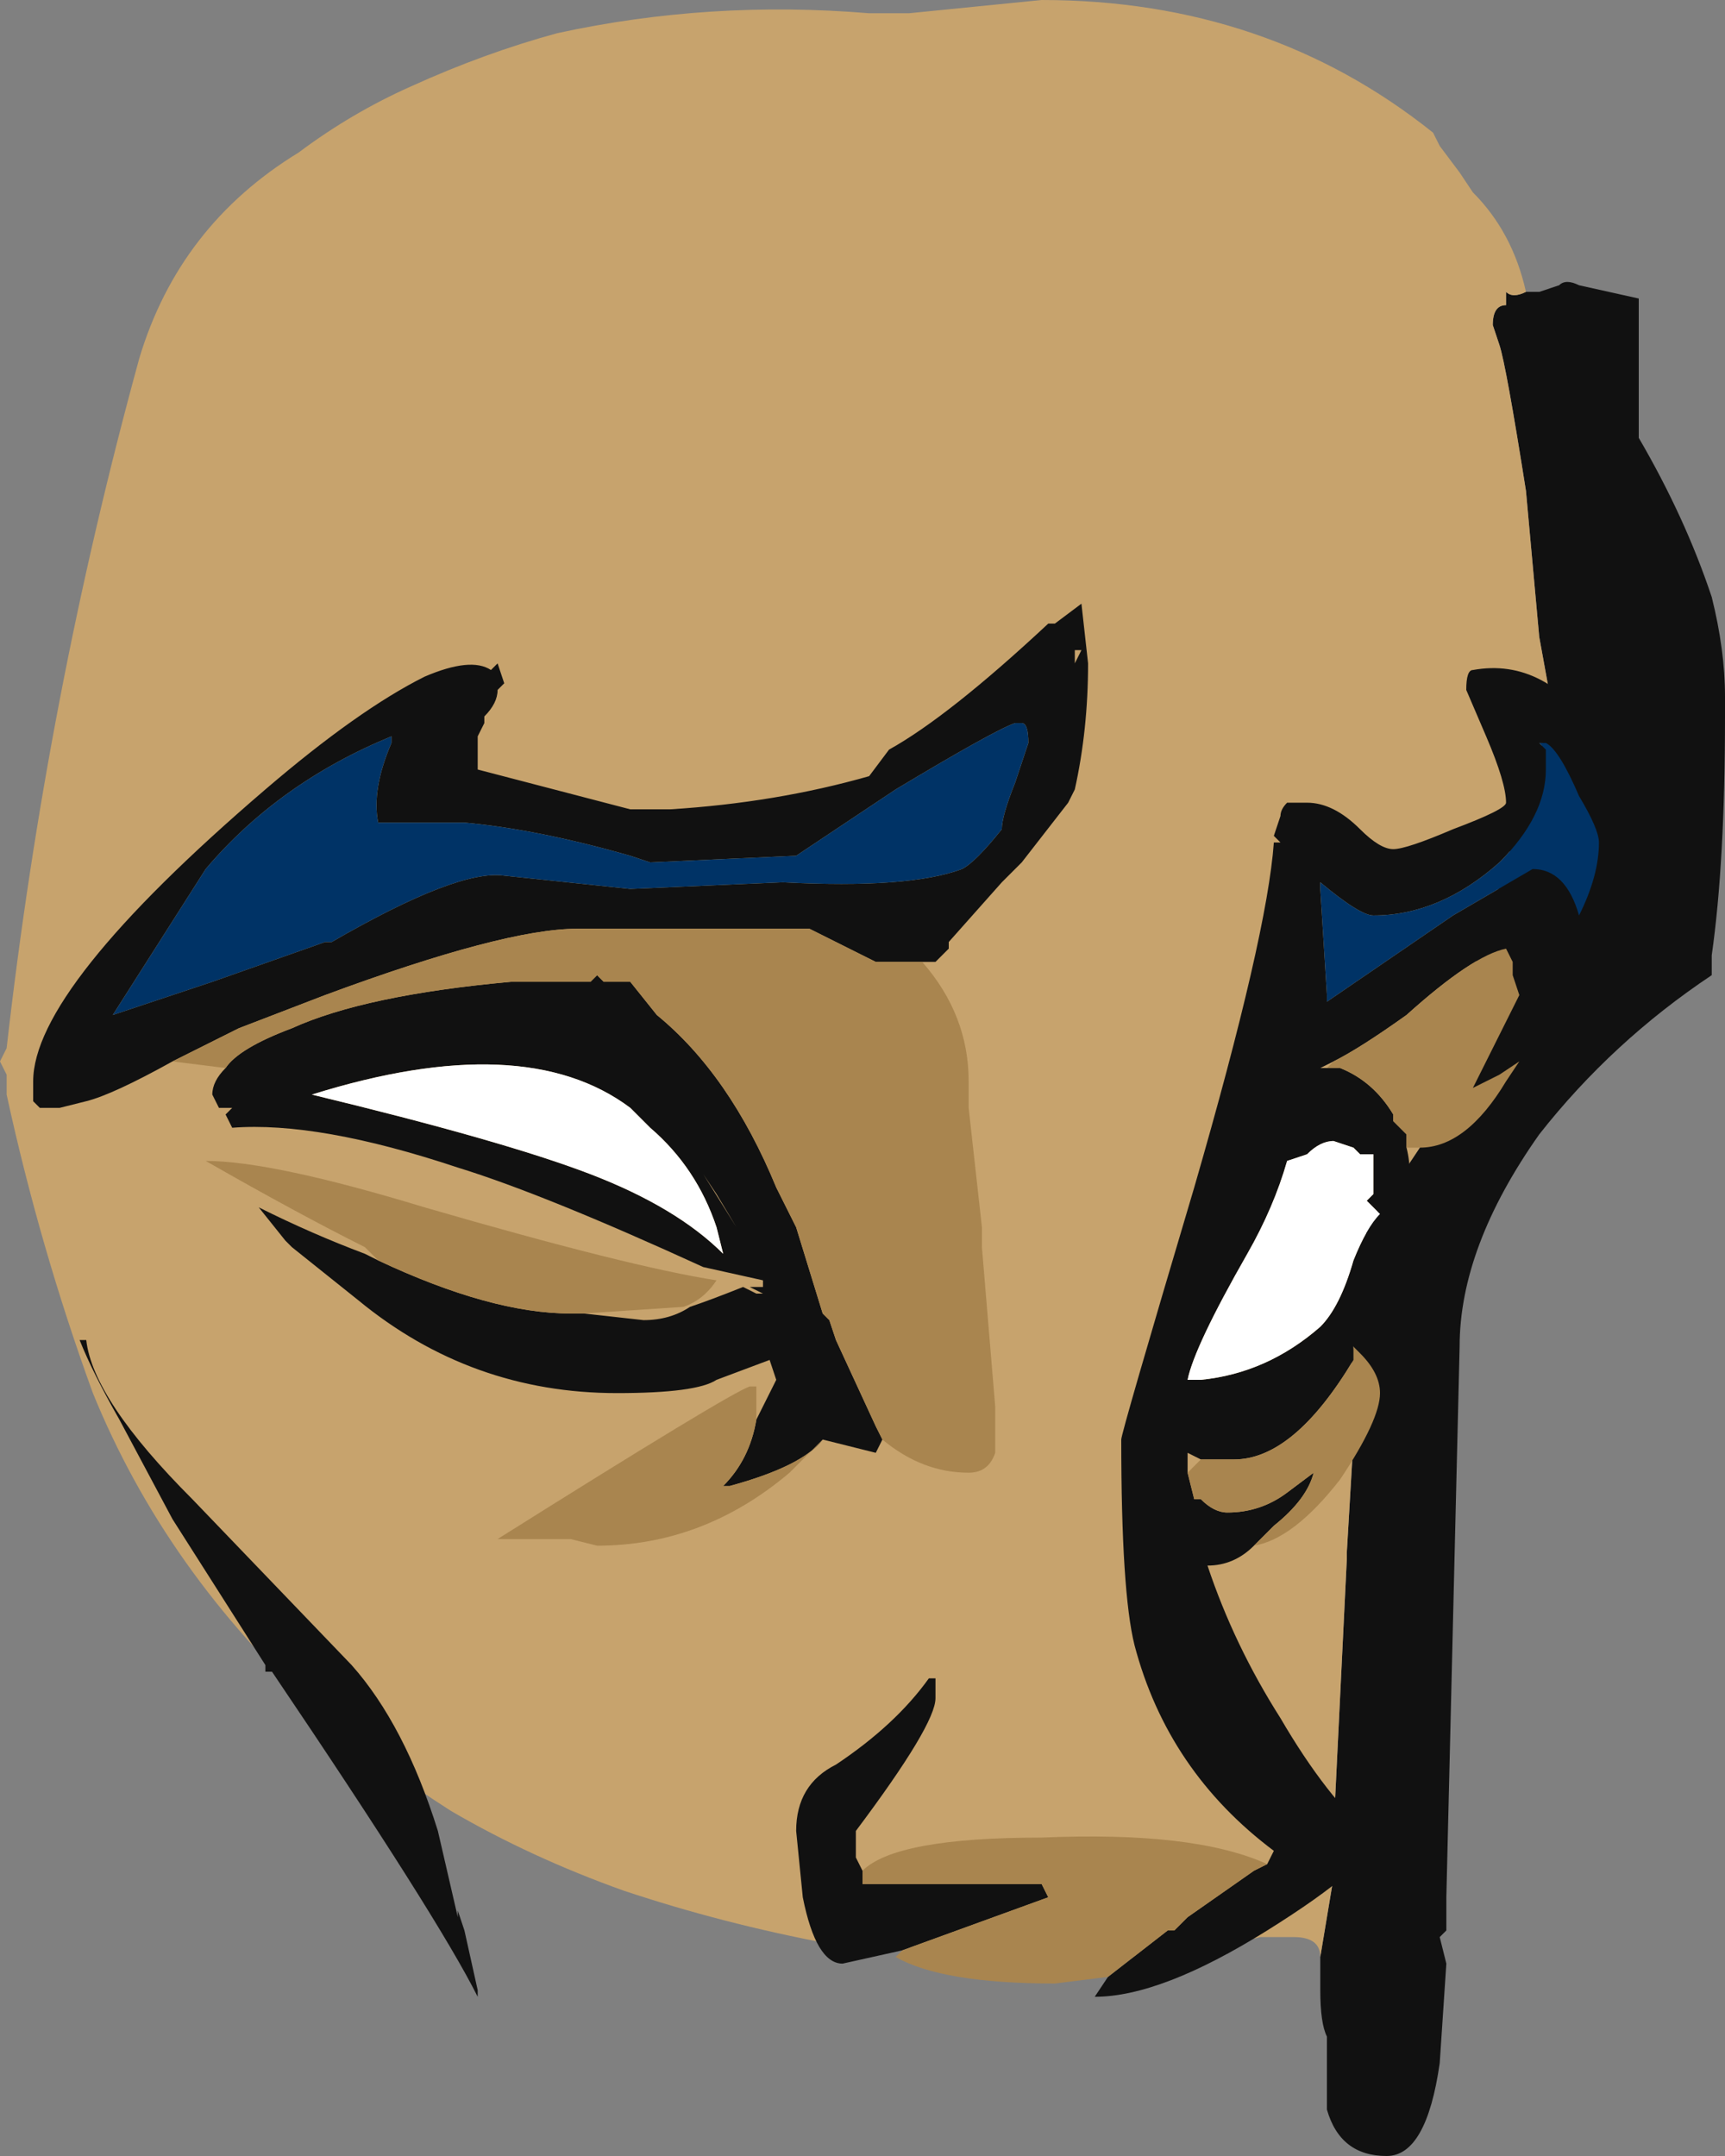 <?xml version="1.0" encoding="UTF-8" standalone="no"?>
<svg xmlns:ffdec="https://www.free-decompiler.com/flash" xmlns:xlink="http://www.w3.org/1999/xlink" ffdec:objectType="frame" height="113.75px" width="91.0px" xmlns="http://www.w3.org/2000/svg">
  <rect width="100%" height="100%" fill="#808080" stroke="none"/>
  <g transform="matrix(1.0, 0.0, 0.0, 1.0, 15.05, 74.2)">
    <use ffdec:characterId="246" height="16.25" transform="matrix(7.0, 0.0, 0.0, 7.0, -15.05, -74.2)" width="13.0" xlink:href="#shape0"/>
  </g>
  <defs>
    <g id="shape0" transform="matrix(1.0, 0.0, 0.0, 1.0, 2.15, 10.6)">
      <path d="M9.35 -8.4 L9.45 -8.4 9.6 -8.45 Q9.65 -8.5 9.75 -8.45 L10.2 -8.35 10.2 -7.3 Q10.55 -6.7 10.75 -6.1 10.85 -5.7 10.85 -5.35 L10.85 -5.2 Q10.85 -4.1 10.75 -3.4 L10.75 -3.25 Q10.0 -2.75 9.45 -2.05 8.85 -1.2 8.85 -0.45 L8.75 3.7 8.75 3.95 8.7 4.0 8.75 4.2 8.7 4.95 Q8.6 5.65 8.3 5.65 7.95 5.65 7.85 5.3 L7.85 4.75 Q7.8 4.65 7.8 4.4 L7.8 4.15 7.9 3.55 7.9 3.2 8.0 1.15 8.0 1.1 8.05 0.25 8.0 0.0 8.15 -1.35 8.55 -1.95 9.55 -5.25 9.45 -5.8 9.35 -6.9 Q9.2 -7.85 9.15 -8.0 L9.1 -8.15 Q9.1 -8.3 9.2 -8.3 L9.2 -8.4 Q9.25 -8.35 9.35 -8.4 M-1.5 -1.45 L-1.5 -1.45" fill="#111111" fill-rule="evenodd" stroke="none"/>
      <path d="M7.8 4.15 Q7.8 4.0 7.6 4.0 L7.35 4.0 Q6.75 4.15 6.35 4.15 L4.1 4.05 Q3.3 3.9 2.55 3.65 1.85 3.4 1.25 3.05 0.7 2.7 0.25 2.3 -0.9 1.25 -1.45 -0.1 -1.85 -1.2 -2.1 -2.35 L-2.1 -2.5 -2.15 -2.6 -2.1 -2.7 Q-1.8 -5.35 -1.1 -7.9 -0.8 -8.9 0.1 -9.45 0.5 -9.75 0.95 -9.95 1.5 -10.2 2.05 -10.35 3.2 -10.6 4.4 -10.5 L4.7 -10.5 5.7 -10.6 Q7.4 -10.6 8.65 -9.6 L8.7 -9.5 8.85 -9.3 8.95 -9.15 Q9.25 -8.85 9.35 -8.4 9.25 -8.35 9.2 -8.4 L9.2 -8.3 Q9.1 -8.3 9.1 -8.15 L9.15 -8.0 Q9.2 -7.85 9.35 -6.9 L9.45 -5.8 9.55 -5.25 8.55 -1.95 8.15 -1.35 8.0 0.0 8.05 0.25 8.0 1.1 8.0 1.15 7.9 3.2 7.9 3.55 7.8 4.15 M-1.5 -1.45 L-1.5 -1.45" fill="#c7a36d" fill-rule="evenodd" stroke="none"/>
      <path d="M5.6 -5.0 Q5.6 -5.15 5.55 -5.15 L5.5 -5.15 Q5.35 -5.1 4.6 -4.65 L3.85 -4.15 2.75 -4.1 2.6 -4.15 Q1.9 -4.35 1.35 -4.4 L0.7 -4.4 Q0.65 -4.65 0.8 -5.0 L0.8 -5.05 Q-0.05 -4.7 -0.6 -4.05 L-1.3 -2.95 -0.55 -3.2 0.3 -3.5 0.35 -3.5 Q1.3 -4.05 1.65 -4.0 L2.6 -3.9 3.75 -3.95 Q4.7 -3.9 5.1 -4.05 5.2 -4.1 5.4 -4.35 5.4 -4.45 5.5 -4.7 L5.6 -5.0 M-0.85 -2.6 Q-1.3 -2.35 -1.5 -2.3 L-1.7 -2.25 -1.85 -2.25 -1.9 -2.3 -1.9 -2.45 Q-1.9 -3.15 -0.15 -4.65 0.55 -5.25 1.05 -5.5 1.4 -5.65 1.55 -5.55 L1.6 -5.6 1.65 -5.45 1.6 -5.4 Q1.6 -5.3 1.5 -5.2 L1.5 -5.15 1.45 -5.05 1.45 -4.8 2.6 -4.5 2.9 -4.5 Q3.7 -4.55 4.4 -4.75 L4.55 -4.95 Q5.0 -5.2 5.75 -5.9 L5.8 -5.9 6.0 -6.05 6.05 -5.6 Q6.05 -5.1 5.95 -4.65 L5.9 -4.55 5.55 -4.1 5.4 -3.95 5.0 -3.5 5.0 -3.45 4.9 -3.35 4.8 -3.35 4.45 -3.35 3.95 -3.6 2.2 -3.6 Q1.65 -3.6 0.3 -3.1 L-0.35 -2.85 Q-0.65 -2.7 -0.85 -2.6 M4.5 0.25 L4.45 0.35 4.05 0.25 Q3.9 0.45 3.35 0.6 L3.3 0.6 Q3.5 0.4 3.55 0.1 3.65 -0.1 3.7 -0.2 L3.65 -0.35 3.25 -0.2 Q3.1 -0.1 2.5 -0.1 1.4 -0.1 0.55 -0.8 L0.05 -1.2 0.0 -1.25 -0.2 -1.5 Q0.2 -1.3 0.6 -1.15 L0.7 -1.1 Q1.55 -0.7 2.15 -0.7 L2.25 -0.7 2.7 -0.65 Q2.9 -0.65 3.05 -0.75 3.2 -0.8 3.45 -0.9 L3.55 -0.85 3.6 -0.85 3.5 -0.9 3.6 -0.9 3.6 -0.95 3.15 -1.05 Q1.95 -1.6 1.3 -1.8 0.25 -2.15 -0.4 -2.1 L-0.45 -2.2 -0.4 -2.25 -0.5 -2.25 -0.55 -2.35 Q-0.55 -2.45 -0.45 -2.55 -0.35 -2.7 0.05 -2.85 0.6 -3.1 1.7 -3.2 L2.3 -3.2 2.35 -3.25 2.4 -3.2 2.6 -3.2 2.8 -2.95 Q3.35 -2.5 3.7 -1.65 L3.85 -1.35 4.05 -0.7 4.1 -0.65 4.15 -0.5 4.45 0.15 4.5 0.25 M2.6 -2.25 Q1.8 -2.85 0.2 -2.35 1.65 -2.0 2.3 -1.75 2.95 -1.5 3.3 -1.15 L3.25 -1.35 Q3.1 -1.8 2.75 -2.1 L2.6 -2.25 M3.4 -1.35 L3.25 -1.6 3.15 -1.75 3.4 -1.35 M7.4 3.45 L7.45 3.35 Q6.65 2.75 6.4 1.8 6.3 1.4 6.3 0.25 6.3 0.2 6.85 -1.65 7.4 -3.55 7.45 -4.25 L7.5 -4.25 7.45 -4.3 7.5 -4.45 Q7.5 -4.5 7.55 -4.55 L7.7 -4.55 Q7.9 -4.55 8.1 -4.35 8.25 -4.2 8.35 -4.2 8.45 -4.2 8.8 -4.35 9.2 -4.5 9.2 -4.55 9.2 -4.7 9.05 -5.05 L8.9 -5.4 Q8.9 -5.55 8.95 -5.55 9.5 -5.65 9.9 -5.05 10.25 -4.55 10.25 -4.05 10.25 -3.75 10.1 -3.45 10.0 -3.2 9.8 -3.15 9.8 -2.95 9.65 -2.85 L9.3 -2.6 9.15 -2.5 8.95 -2.4 9.3 -3.1 9.25 -3.25 9.25 -3.35 9.2 -3.45 Q8.95 -3.4 8.45 -2.95 8.1 -2.7 7.9 -2.6 L7.8 -2.55 7.85 -2.55 7.95 -2.55 Q8.2 -2.45 8.35 -2.2 L8.35 -2.15 8.45 -2.05 8.45 -1.95 Q8.5 -1.75 8.45 -1.5 L8.4 -1.45 8.4 -1.3 Q8.4 -1.0 8.05 -0.45 L8.05 -0.35 Q7.6 0.4 7.15 0.4 L6.9 0.4 6.8 0.35 6.8 0.5 6.85 0.7 6.9 0.7 Q7.0 0.8 7.1 0.8 7.35 0.8 7.55 0.65 L7.75 0.5 Q7.7 0.7 7.45 0.9 L7.3 1.05 Q7.15 1.2 6.95 1.2 7.15 1.8 7.5 2.35 7.85 2.95 8.2 3.25 8.2 3.45 7.4 3.95 6.6 4.45 6.1 4.45 L6.2 4.3 6.65 3.95 6.7 3.95 6.8 3.85 7.3 3.5 7.4 3.45 M4.65 4.1 L4.2 4.2 Q4.0 4.2 3.9 3.7 L3.85 3.2 Q3.85 2.85 4.15 2.7 4.6 2.4 4.85 2.05 L4.9 2.05 4.9 2.2 Q4.9 2.4 4.3 3.2 L4.3 3.4 4.35 3.5 4.35 3.6 5.7 3.6 5.75 3.7 4.65 4.1 M9.5 -4.8 Q9.5 -4.45 9.15 -4.1 8.7 -3.7 8.2 -3.7 8.1 -3.7 7.8 -3.95 L7.8 -3.9 7.85 -3.1 7.85 -3.05 8.8 -3.7 9.4 -4.05 Q9.65 -4.05 9.75 -3.7 9.9 -4.0 9.9 -4.25 9.9 -4.35 9.75 -4.6 9.6 -4.95 9.5 -5.0 L9.45 -5.0 9.5 -4.95 9.5 -4.8 M5.95 -5.65 L5.95 -5.6 6.0 -5.7 5.95 -5.7 5.95 -5.65 M7.7 -1.9 L7.55 -1.85 Q7.45 -1.5 7.25 -1.15 6.85 -0.45 6.8 -0.2 L6.9 -0.2 Q7.4 -0.25 7.8 -0.6 7.95 -0.75 8.05 -1.1 8.15 -1.35 8.25 -1.45 L8.15 -1.55 8.2 -1.6 8.2 -1.9 8.1 -1.9 8.05 -1.95 7.9 -2.0 Q7.8 -2.0 7.7 -1.9 M1.15 3.2 L1.3 3.85 1.3 3.8 1.35 3.95 1.45 4.4 1.45 4.45 Q1.15 3.85 -0.1 2.0 L-0.15 2.0 -0.15 1.95 -0.85 0.85 -1.25 0.1 Q-1.45 -0.25 -1.55 -0.5 L-1.5 -0.5 Q-1.45 -0.05 -0.7 0.7 L0.5 1.95 Q0.9 2.4 1.15 3.2" fill="#111111" fill-rule="evenodd" stroke="none"/>
      <path d="M4.8 -3.35 Q5.15 -2.95 5.15 -2.45 L5.15 -2.25 5.25 -1.35 5.25 -1.2 5.35 0.0 5.35 0.35 Q5.3 0.5 5.15 0.5 4.8 0.5 4.5 0.25 L4.45 0.15 4.15 -0.5 4.1 -0.65 4.05 -0.7 3.85 -1.35 3.7 -1.65 Q3.35 -2.5 2.8 -2.95 L2.6 -3.2 2.4 -3.2 2.35 -3.25 2.3 -3.2 1.7 -3.2 Q0.6 -3.1 0.05 -2.85 -0.35 -2.7 -0.45 -2.55 L-0.85 -2.6 Q-0.65 -2.7 -0.35 -2.85 L0.3 -3.1 Q1.65 -3.6 2.2 -3.6 L3.95 -3.6 4.45 -3.35 4.8 -3.35 M4.05 0.25 L3.8 0.5 Q3.15 1.05 2.35 1.05 L2.15 1.0 1.6 1.0 Q3.35 -0.1 3.5 -0.15 L3.55 -0.15 3.55 0.1 Q3.5 0.4 3.3 0.6 L3.35 0.6 Q3.9 0.45 4.05 0.25 M0.7 -1.1 L0.6 -1.2 Q0.1 -1.45 -0.6 -1.85 -0.1 -1.85 1.05 -1.5 2.6 -1.05 3.25 -0.95 3.15 -0.8 3.0 -0.75 L2.25 -0.7 2.15 -0.7 Q1.55 -0.7 0.7 -1.1 M9.3 -2.6 L9.2 -2.45 Q8.9 -1.95 8.55 -1.95 L8.45 -1.95 8.45 -2.05 8.35 -2.15 8.35 -2.2 Q8.2 -2.45 7.95 -2.55 L7.85 -2.55 7.9 -2.6 Q8.1 -2.7 8.45 -2.95 8.95 -3.4 9.2 -3.45 L9.25 -3.35 9.25 -3.25 9.3 -3.1 8.95 -2.4 9.15 -2.5 9.3 -2.6 M8.05 -0.45 L8.1 -0.4 Q8.25 -0.25 8.25 -0.1 8.25 0.1 7.95 0.55 7.6 1.0 7.3 1.05 L7.45 0.9 Q7.7 0.7 7.75 0.5 L7.55 0.65 Q7.35 0.8 7.1 0.8 7.0 0.8 6.9 0.7 L6.85 0.7 6.8 0.5 6.9 0.4 7.15 0.4 Q7.6 0.4 8.05 -0.35 L8.05 -0.45 M6.2 4.3 L5.8 4.35 Q4.95 4.35 4.6 4.15 L4.65 4.1 5.75 3.7 5.7 3.6 4.35 3.6 4.35 3.5 Q4.6 3.25 5.7 3.25 6.85 3.2 7.4 3.45 L7.3 3.5 6.8 3.85 6.7 3.95 6.65 3.95 6.2 4.3 M-0.3 -0.15 L-0.3 -0.15" fill="#a9854f" fill-rule="evenodd" stroke="none"/>
      <path d="M2.6 -2.25 L2.75 -2.1 Q3.1 -1.8 3.25 -1.35 L3.3 -1.15 Q2.95 -1.5 2.3 -1.75 1.65 -2.0 0.2 -2.35 1.8 -2.85 2.6 -2.25 M7.7 -1.9 Q7.8 -2.0 7.9 -2.0 L8.05 -1.95 8.1 -1.9 8.2 -1.9 8.2 -1.6 8.15 -1.55 8.25 -1.45 Q8.15 -1.35 8.05 -1.1 7.95 -0.75 7.8 -0.6 7.4 -0.25 6.9 -0.2 L6.8 -0.2 Q6.85 -0.45 7.25 -1.15 7.45 -1.5 7.55 -1.85 L7.7 -1.9" fill="#ffffff" fill-rule="evenodd" stroke="none"/>
      <path d="M5.6 -5.0 L5.5 -4.7 Q5.4 -4.45 5.4 -4.35 5.2 -4.1 5.1 -4.05 4.7 -3.9 3.75 -3.95 L2.6 -3.9 1.65 -4.0 Q1.3 -4.05 0.35 -3.5 L0.3 -3.5 -0.55 -3.2 -1.3 -2.95 -0.6 -4.05 Q-0.05 -4.7 0.8 -5.05 L0.8 -5.0 Q0.65 -4.65 0.7 -4.4 L1.35 -4.4 Q1.9 -4.35 2.6 -4.15 L2.75 -4.1 3.85 -4.15 4.6 -4.65 Q5.35 -5.1 5.5 -5.15 L5.55 -5.15 Q5.6 -5.15 5.6 -5.0 M9.5 -4.8 L9.5 -4.95 9.45 -5.0 9.5 -5.0 Q9.6 -4.95 9.75 -4.6 9.9 -4.35 9.9 -4.25 9.9 -4.0 9.75 -3.7 9.65 -4.05 9.4 -4.05 L8.8 -3.7 7.85 -3.05 7.85 -3.1 7.8 -3.9 7.8 -3.95 Q8.1 -3.7 8.2 -3.7 8.7 -3.7 9.15 -4.1 9.5 -4.45 9.5 -4.8" fill="#003366" fill-rule="evenodd" stroke="none"/>
    </g>
  </defs>
</svg>
